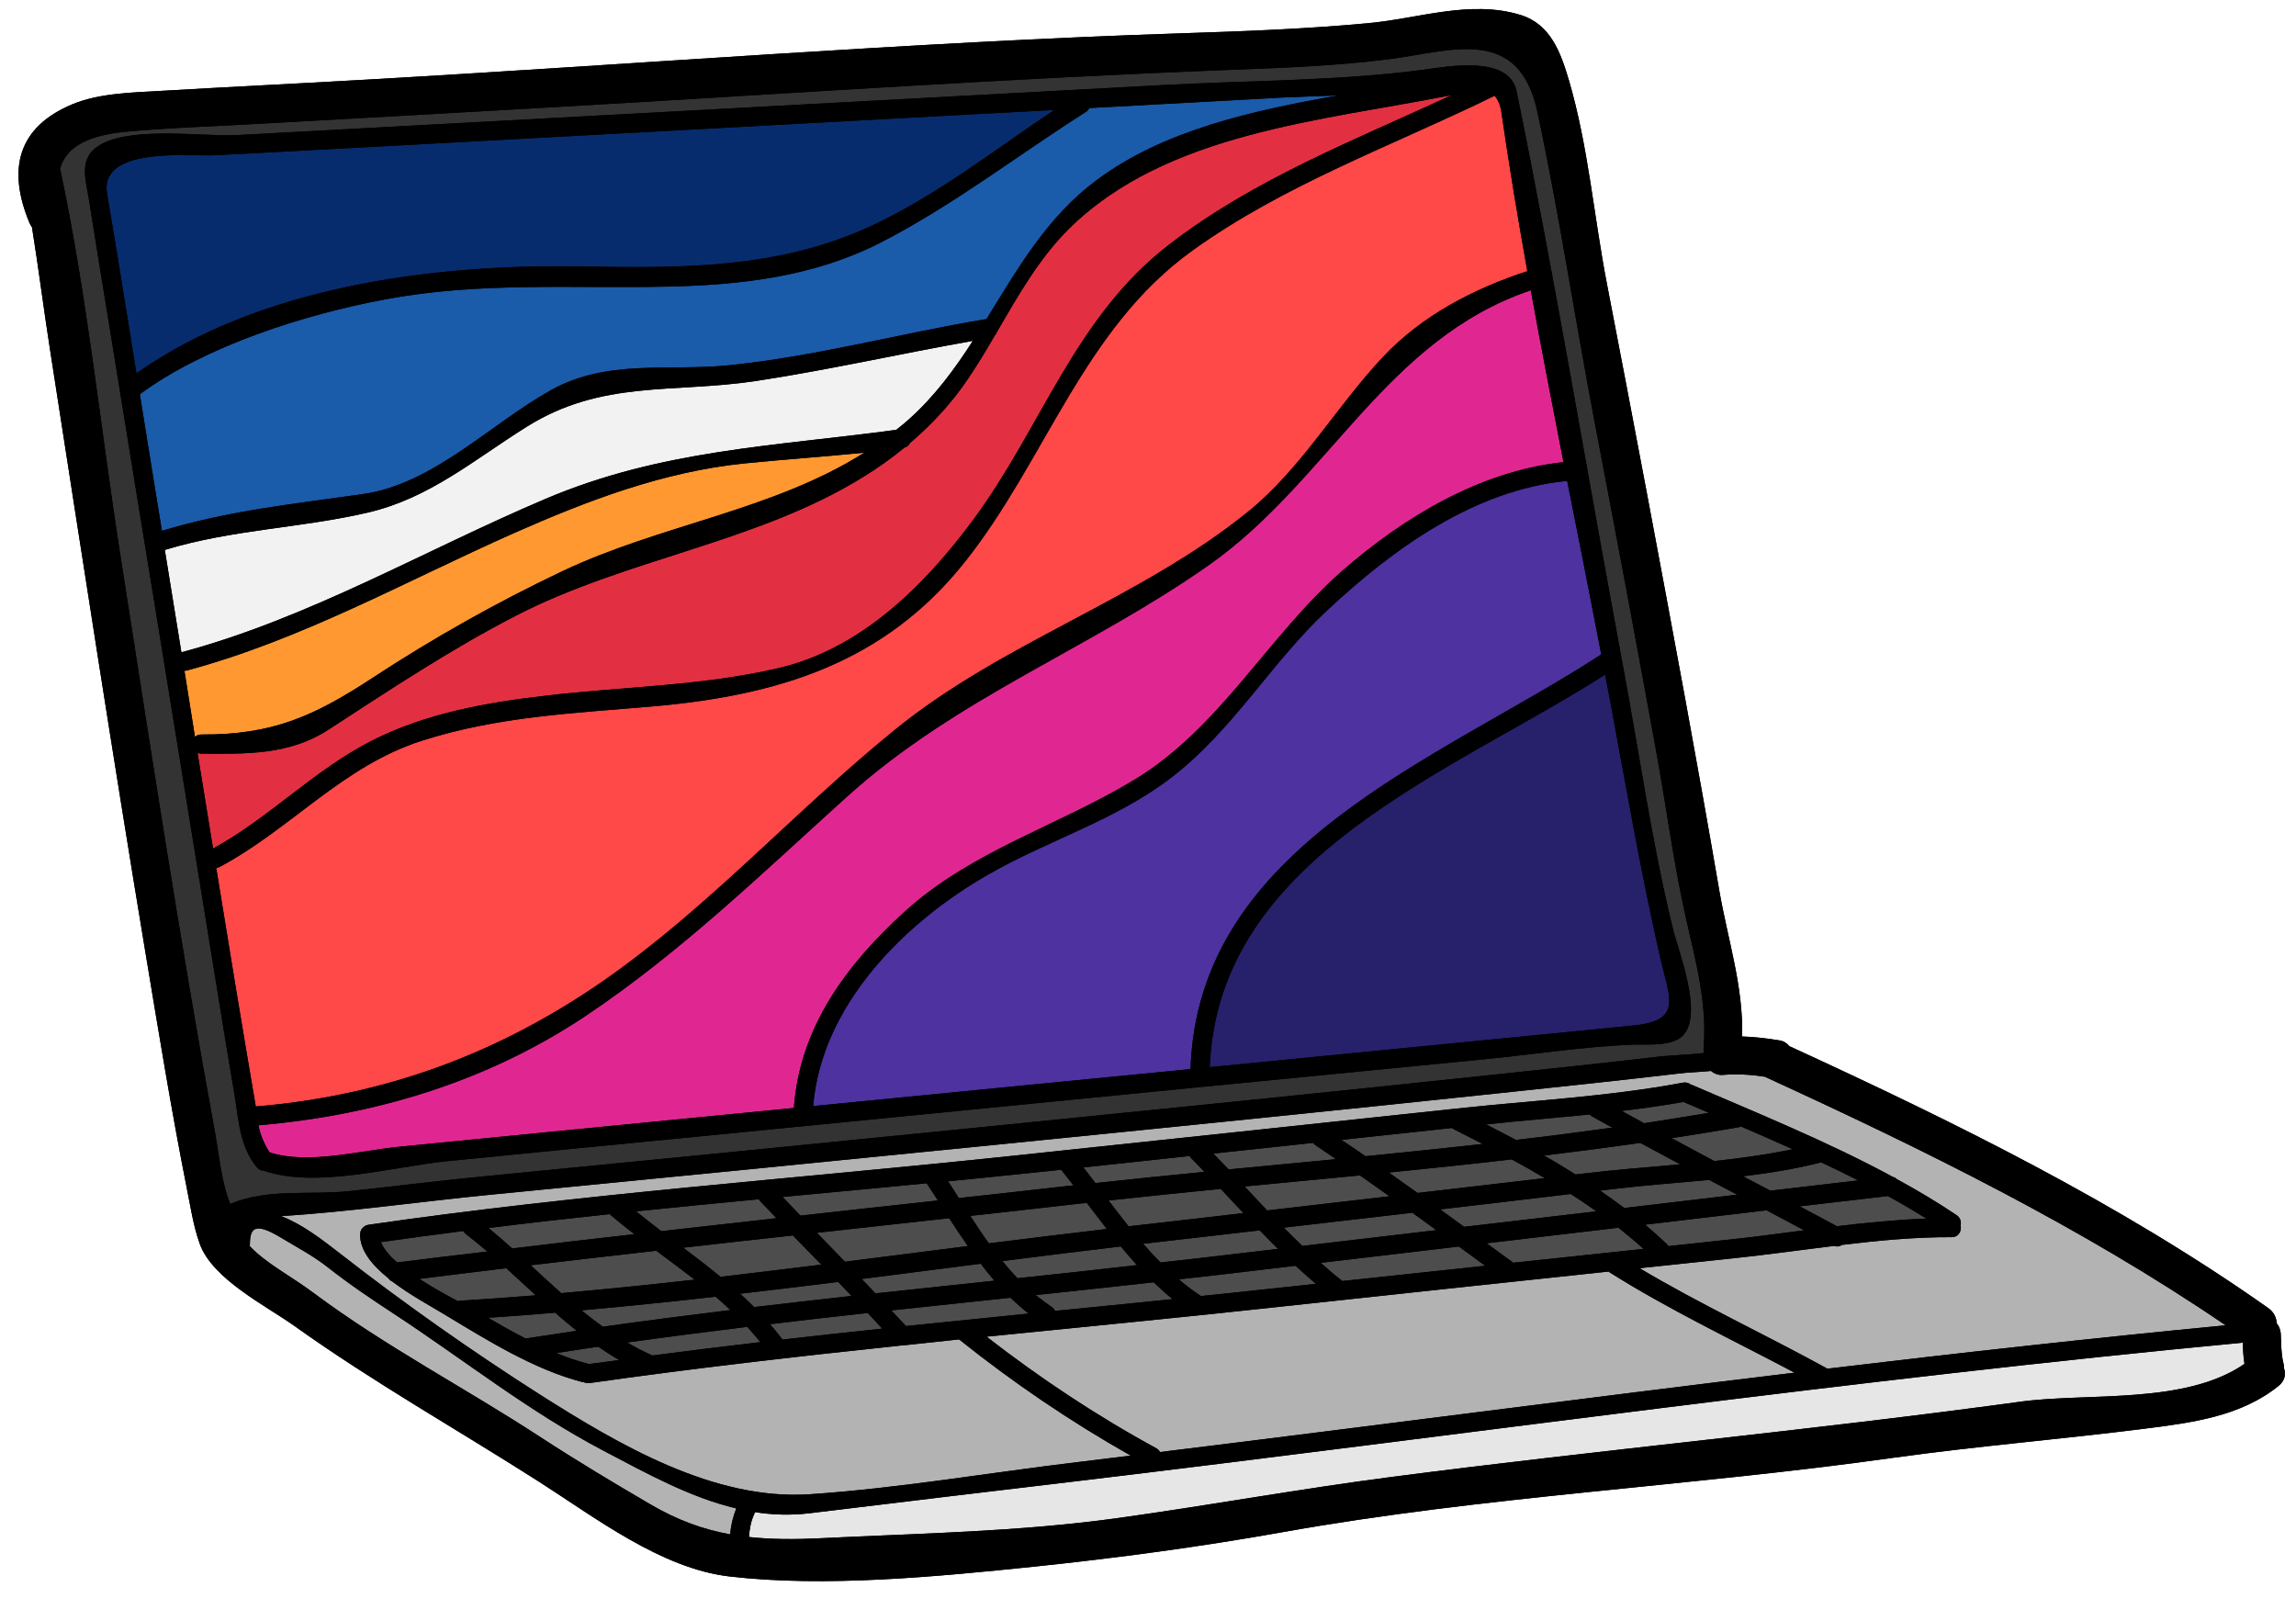 <svg xmlns="http://www.w3.org/2000/svg" xmlns:xlink="http://www.w3.org/1999/xlink" width="374" zoomAndPan="magnify" viewBox="0 0 841.92 595.5" height="264" preserveAspectRatio="xMidYMid meet" version="1.0"><path fill="#000000" d="M 25.73 38.316 C 35.625 34.195 47.879 34.008 58.398 33.383 C 82.852 31.949 107.301 30.781 131.754 29.371 C 232.41 23.707 333.117 15.492 433.879 12.215 C 456.543 11.48 479.125 10.641 501.762 8.527 C 520.41 6.848 539.359 -0.172 557.82 5.492 C 568.988 8.906 572.676 19.559 575.633 29.562 C 582.734 53.742 584.793 79.492 589.566 104.188 C 599.434 155.227 609.059 206.32 618.465 257.418 C 622.719 280.648 626.867 303.852 630.852 327.105 C 633.969 345.215 639.77 362.426 639.254 380.832 C 643.945 380.969 648.609 381.535 653.242 382.324 C 654.652 382.566 655.766 383.352 656.605 384.383 C 717.355 412.301 777.891 442.039 832.594 480.637 C 834.684 482.129 835.578 484.16 835.684 486.195 C 836.605 487.332 837.203 488.879 837.203 490.773 C 837.258 490.773 837.203 497.336 838.152 500.887 C 838.344 501.535 838.371 502.16 838.371 502.754 C 839.129 504.871 838.723 507.281 836.391 509.207 C 822.457 520.43 804.672 522.707 787.434 524.902 C 756.609 528.805 725.707 531.324 694.91 535.609 C 620.332 546.125 544.484 549.703 470.395 562.957 C 440.195 568.352 409.562 572.445 378.984 575.645 C 343.637 579.277 302.375 583.344 267.109 579.223 C 242.141 576.297 217.934 557.672 197.41 544.555 C 167.43 525.391 136.336 507.906 107.383 487.223 C 96.84 479.715 77.156 469.984 72.52 456.945 C 70.137 450.305 69.105 443.066 67.695 436.129 C 62.059 407.723 57.422 379.016 52.652 350.391 C 40.398 276.527 29.039 202.582 17.547 128.582 C 15.215 113.672 13.316 98.52 10.902 83.504 C 10.578 82.988 10.199 82.473 9.953 81.824 C 1.77 62.199 5.617 46.719 25.73 38.316 " fill-opacity="1" fill-rule="nonzero"/><path fill="#4d4d4d" d="M 153.223 469.902 C 158.023 473.02 163.172 475.84 167.43 478.117 C 167.672 478.062 167.836 477.926 168.078 477.926 C 177.406 477.355 186.703 476.68 196 475.922 C 192.395 472.613 188.789 469.281 185.156 465.973 C 174.477 467.273 163.824 468.547 153.223 469.902 " fill-opacity="1" fill-rule="nonzero"/><path fill="#4d4d4d" d="M 178.652 451.199 C 181.605 453.613 184.48 456.16 187.355 458.707 C 202.316 456.891 217.281 455.156 232.219 453.477 C 229.129 451.062 226.066 448.625 223.109 446.105 C 208.254 447.676 193.426 449.355 178.652 451.199 " fill-opacity="1" fill-rule="nonzero"/><path fill="#4d4d4d" d="M 178.461 484.188 C 182.906 486.762 187.543 489.391 192.262 491.805 C 198.523 490.828 204.785 489.906 211.047 488.957 C 208.391 486.816 205.707 484.621 203.16 482.316 C 194.918 483.023 186.703 483.645 178.461 484.188 " fill-opacity="1" fill-rule="nonzero"/><path fill="#4d4d4d" d="M 240.27 459.547 C 224.898 461.285 209.5 463.07 194.133 464.887 C 197.871 468.305 201.559 471.773 205.355 475.133 C 221.672 473.672 238.02 472.043 254.395 470.176 C 249.73 466.57 244.988 463.07 240.27 459.547 " fill-opacity="1" fill-rule="nonzero"/><path fill="#4d4d4d" d="M 218.961 494.812 C 213.812 495.547 208.66 496.359 203.566 497.145 C 207.305 498.691 211.156 500.047 214.977 501.02 C 215.168 501.074 215.25 501.156 215.383 501.211 C 219.125 500.695 222.895 500.234 226.66 499.719 C 224.004 498.176 221.43 496.496 218.961 494.812 " fill-opacity="1" fill-rule="nonzero"/><path fill="#4d4d4d" d="M 212.781 481.449 C 215.355 483.539 217.961 485.543 220.645 487.469 C 236.258 485.273 251.871 483.266 267.543 481.344 C 265.754 479.66 263.938 478.035 262.066 476.438 C 245.609 478.305 229.184 479.988 212.781 481.449 " fill-opacity="1" fill-rule="nonzero"/><path fill="#4d4d4d" d="M 232.844 445.074 C 235.934 447.539 239.023 449.98 242.141 452.367 C 256.266 450.766 270.332 449.195 284.457 447.594 C 282.453 445.48 280.391 443.395 278.387 441.277 C 278.195 441.035 278.141 440.871 278.004 440.629 C 262.934 442.066 247.887 443.527 232.844 445.074 " fill-opacity="1" fill-rule="nonzero"/><path fill="#4d4d4d" d="M 229.562 493.27 C 232.57 495.004 235.633 496.629 238.859 498.039 C 252.062 496.305 265.293 494.68 278.52 493.133 C 276.977 491.207 275.375 489.34 273.695 487.523 C 258.977 489.34 244.254 491.207 229.562 493.27 " fill-opacity="1" fill-rule="nonzero"/><path fill="#4d4d4d" d="M 290.477 453.938 C 277.082 455.402 263.664 456.891 250.191 458.438 C 254.801 461.906 259.41 465.457 263.883 469.145 C 276.215 467.68 288.578 466.188 300.914 464.645 C 297.441 461.094 293.945 457.516 290.477 453.938 " fill-opacity="1" fill-rule="nonzero"/><path fill="#4d4d4d" d="M 307.094 471.016 C 295.059 472.504 283.102 473.969 271.094 475.352 C 272.855 476.949 274.59 478.578 276.215 480.258 C 288.145 478.875 300.07 477.465 312.027 476.164 C 310.348 474.43 308.719 472.75 307.094 471.016 " fill-opacity="1" fill-rule="nonzero"/><path fill="#4d4d4d" d="M 282.07 486.547 C 283.672 488.363 285.188 490.234 286.652 492.184 C 298.906 490.773 311.105 489.473 323.305 488.172 C 321.516 486.25 319.754 484.324 317.992 482.426 C 306.008 483.727 294.055 485.082 282.07 486.547 " fill-opacity="1" fill-rule="nonzero"/><path fill="#4d4d4d" d="M 286.707 439.789 C 288.902 442.066 291.043 444.367 293.242 446.645 C 310.074 444.777 326.91 442.906 343.742 441.09 C 342.387 438.949 341.031 436.832 339.625 434.773 C 322.004 436.453 304.383 438.16 286.707 439.789 " fill-opacity="1" fill-rule="nonzero"/><path fill="#4d4d4d" d="M 299.312 452.961 C 302.727 456.484 306.199 460.035 309.613 463.586 C 324.66 461.664 339.703 459.738 354.777 457.84 C 352.418 454.453 350.141 451.062 347.891 447.594 C 331.734 449.355 315.551 451.199 299.312 452.961 " fill-opacity="1" fill-rule="nonzero"/><path fill="#4d4d4d" d="M 315.742 469.93 C 317.477 471.664 319.156 473.453 320.836 475.215 C 335.422 473.645 350.008 472.098 364.535 470.555 C 362.801 468.547 361.121 466.488 359.492 464.32 C 344.938 466.188 330.352 468.059 315.742 469.93 " fill-opacity="1" fill-rule="nonzero"/><path fill="#4d4d4d" d="M 326.664 481.477 C 328.453 483.402 330.27 485.328 332.031 487.223 C 347.051 485.68 362.125 484.16 377.113 482.645 C 374.785 480.828 372.586 478.875 370.445 476.816 C 355.836 478.359 341.25 479.906 326.664 481.477 " fill-opacity="1" fill-rule="nonzero"/><path fill="#4d4d4d" d="M 347.484 434.043 C 348.84 436.047 350.141 438.105 351.441 440.195 C 363.098 438.949 374.703 437.648 386.332 436.32 C 388.719 436.047 391.156 435.805 393.57 435.531 C 392.078 433.609 390.535 431.711 389.043 429.785 C 387.363 429.977 385.707 430.164 384.082 430.328 C 371.883 431.602 359.684 432.82 347.484 434.043 " fill-opacity="1" fill-rule="nonzero"/><path fill="#4d4d4d" d="M 355.672 446.754 C 357.867 450.168 360.09 453.531 362.477 456.836 C 376.98 455.023 391.375 453.262 405.824 451.551 C 403.355 448.379 400.918 445.156 398.477 441.984 C 397.555 442.066 396.66 442.172 395.766 442.254 C 382.402 443.801 369.035 445.262 355.672 446.754 " fill-opacity="1" fill-rule="nonzero"/><path fill="#4d4d4d" d="M 367.492 463.344 C 369.227 465.539 371.098 467.652 372.996 469.66 C 387.688 468.113 402.324 466.516 416.91 464.836 C 414.902 462.637 412.926 460.363 410.973 457.977 C 396.469 459.711 381.969 461.473 367.492 463.344 " fill-opacity="1" fill-rule="nonzero"/><path fill="#4d4d4d" d="M 379.691 475.84 C 381.562 477.355 383.484 478.82 385.492 480.176 C 386.141 480.582 386.52 481.098 386.738 481.668 C 401.188 480.23 415.609 478.82 430.004 477.332 C 427.562 475.352 425.262 473.293 423.035 471.148 C 408.59 472.75 394.141 474.32 379.691 475.84 " fill-opacity="1" fill-rule="nonzero"/><path fill="#4d4d4d" d="M 397.23 428.945 C 398.668 430.816 400.156 432.715 401.621 434.691 C 414.93 433.227 428.297 431.871 441.688 430.57 C 440.035 428.836 438.406 427.156 436.781 425.477 C 436.535 425.258 436.457 425.016 436.32 424.742 C 423.254 426.125 410.215 427.535 397.23 428.945 " fill-opacity="1" fill-rule="nonzero"/><path fill="#4d4d4d" d="M 406.473 441.09 C 408.914 444.262 411.324 447.461 413.82 450.578 C 427.891 449.004 441.957 447.352 456.027 445.723 C 453.234 442.77 450.418 439.789 447.68 436.832 C 433.879 438.188 420.191 439.598 406.473 441.09 " fill-opacity="1" fill-rule="nonzero"/><path fill="#4d4d4d" d="M 422.902 456.566 C 421.68 456.703 420.406 456.836 419.188 457 C 421.246 459.387 423.363 461.664 425.559 463.859 C 429.625 463.398 433.691 462.965 437.758 462.504 C 448.059 461.285 458.387 460.062 468.715 458.871 C 466.465 456.621 464.215 454.371 462.02 452.066 C 448.98 453.586 435.941 455.074 422.902 456.566 " fill-opacity="1" fill-rule="nonzero"/><path fill="#4d4d4d" d="M 447.219 468.387 C 442.23 468.953 437.242 469.523 432.281 470.066 C 434.855 472.289 437.566 474.32 440.414 476.191 C 447.219 475.516 454.023 474.809 460.801 474.051 C 468.062 473.266 475.355 472.504 482.648 471.719 C 480.129 469.551 477.605 467.355 475.168 465.078 C 465.867 466.188 456.488 467.273 447.219 468.387 " fill-opacity="1" fill-rule="nonzero"/><path fill="#4d4d4d" d="M 444.969 423.848 C 446.84 425.746 448.684 427.727 450.578 429.676 C 463.699 428.43 476.848 427.156 490.023 425.91 C 487.5 424.176 485.035 422.441 482.484 420.758 C 482.133 420.516 481.836 420.246 481.617 419.918 C 469.395 421.219 457.168 422.52 444.969 423.848 " fill-opacity="1" fill-rule="nonzero"/><path fill="#4d4d4d" d="M 456.461 435.938 C 459.227 438.895 461.965 441.848 464.73 444.75 C 479.695 443.012 494.656 441.277 509.676 439.543 C 506.07 436.969 502.465 434.422 498.832 431.871 C 484.684 433.227 470.586 434.582 456.461 435.938 " fill-opacity="1" fill-rule="nonzero"/><path fill="#4d4d4d" d="M 518.078 445.59 C 502.355 447.406 486.605 449.223 470.855 451.062 C 473.105 453.34 475.355 455.59 477.688 457.785 C 494.09 455.863 510.516 453.91 526.918 451.984 C 523.961 449.844 521.008 447.676 518.078 445.59 " fill-opacity="1" fill-rule="nonzero"/><path fill="#4d4d4d" d="M 535.184 458.004 C 518.27 460.035 501.355 461.988 484.41 463.992 C 486.984 466.297 489.617 468.547 492.383 470.688 C 509.84 468.82 527.379 466.949 544.863 465.078 C 541.637 462.746 538.41 460.363 535.184 458.004 " fill-opacity="1" fill-rule="nonzero"/><path fill="#4d4d4d" d="M 492.027 418.809 C 494.984 420.812 497.965 422.766 500.867 424.824 C 515.234 423.391 529.574 421.926 543.941 420.324 C 540.391 418.508 536.867 416.695 533.316 414.906 C 533.098 414.824 532.961 414.633 532.746 414.445 C 519.164 415.934 505.582 417.344 492.027 418.809 " fill-opacity="1" fill-rule="nonzero"/><path fill="#4d4d4d" d="M 509.434 430.816 C 512.984 433.336 516.48 435.805 520.004 438.324 C 535.566 436.508 551.125 434.691 566.738 432.875 C 562.727 430.492 558.715 428.188 554.594 425.992 C 539.578 427.727 524.531 429.324 509.434 430.816 " fill-opacity="1" fill-rule="nonzero"/><path fill="#4d4d4d" d="M 528.328 444.367 C 531.227 446.512 534.156 448.625 537.109 450.766 C 553.266 448.84 569.504 446.973 585.715 445.074 C 582.652 442.879 579.508 440.766 576.281 438.703 C 560.289 440.629 544.32 442.5 528.328 444.367 " fill-opacity="1" fill-rule="nonzero"/><path fill="#4d4d4d" d="M 545.242 413.141 C 548.875 415.012 552.535 416.938 556.168 418.836 C 568.016 417.48 579.805 415.934 591.57 414.309 C 589.105 412.953 586.609 411.652 584.199 410.242 C 583.766 410.051 583.52 409.781 583.25 409.484 C 570.535 410.758 557.766 411.789 545.242 413.141 " fill-opacity="1" fill-rule="nonzero"/><path fill="#4d4d4d" d="M 545.379 456.812 C 548.578 459.141 551.805 461.473 554.977 463.805 C 555.055 463.859 555.055 463.914 555.164 463.965 C 571.105 462.258 587.043 460.551 603.039 458.871 C 600.031 456.16 596.938 453.586 593.82 451.09 C 577.691 453.016 561.508 454.941 545.379 456.812 " fill-opacity="1" fill-rule="nonzero"/><path fill="#4d4d4d" d="M 566.469 424.582 C 570.398 426.777 574.223 429.137 578.016 431.52 C 578.992 431.414 579.996 431.277 581 431.195 C 592.52 429.785 604.477 428.891 616.484 427.809 C 611.578 425.203 606.672 422.52 601.82 419.918 C 590.082 421.602 578.289 423.145 566.469 424.582 " fill-opacity="1" fill-rule="nonzero"/><path fill="#4d4d4d" d="M 591.844 436.887 C 590.27 437.078 588.672 437.266 587.07 437.457 C 590.082 439.516 593.008 441.66 595.938 443.855 C 609.762 442.227 623.613 440.574 637.441 438.949 C 633.969 437.16 630.582 435.344 627.164 433.527 C 615.238 434.637 603.309 435.531 591.844 436.887 " fill-opacity="1" fill-rule="nonzero"/><path fill="#4d4d4d" d="M 594.988 408.184 C 597.754 409.672 600.492 411.219 603.254 412.707 C 611.227 411.488 619.168 410.188 627.059 408.887 C 623.914 407.531 620.793 406.176 617.703 404.875 C 610.195 406.23 602.605 407.289 594.988 408.184 " fill-opacity="1" fill-rule="nonzero"/><path fill="#4d4d4d" d="M 648.23 444.695 C 633.375 446.43 618.465 448.191 603.582 449.98 C 606.398 452.312 609.137 454.777 611.82 457.324 C 611.957 457.516 612.066 457.68 612.148 457.867 C 618.926 457.164 625.703 456.43 632.48 455.672 C 642.211 454.695 652.105 453.34 662.027 452.039 C 657.445 449.602 652.863 447.133 648.23 444.695 " fill-opacity="1" fill-rule="nonzero"/><path fill="#4d4d4d" d="M 613.367 418.184 C 618.543 421.004 623.805 423.797 629.062 426.613 C 638.797 425.531 648.473 424.23 657.824 422.25 C 651.508 419.402 645.137 416.641 638.797 413.875 C 638.66 413.984 638.523 414.062 638.281 414.117 C 630.012 415.582 621.688 416.883 613.367 418.184 " fill-opacity="1" fill-rule="nonzero"/><path fill="#4d4d4d" d="M 639.582 432.199 C 642.941 433.934 646.332 435.723 649.637 437.484 C 660.402 436.238 671.137 434.965 681.898 433.715 C 677.426 431.414 672.871 429.215 668.289 427.074 C 659.047 429.461 649.395 431.004 639.582 432.199 " fill-opacity="1" fill-rule="nonzero"/><path fill="#4d4d4d" d="M 660.426 443.23 C 665.008 445.672 669.562 448.109 674.09 450.551 C 685.07 449.223 696.074 448.164 706.973 447.73 C 702.336 444.883 697.648 442.066 692.797 439.461 C 682.035 440.711 671.242 441.984 660.426 443.23 " fill-opacity="1" fill-rule="nonzero"/><path fill="#4d4d4d" d="M 139.102 456.379 C 140.078 458.871 142.246 461.391 145.039 463.859 C 156.07 462.449 167.156 461.148 178.191 459.848 C 175.672 457.652 173.039 455.535 170.41 453.477 C 169.949 453.152 169.625 452.746 169.406 452.312 C 159.297 453.586 149.211 454.941 139.102 456.379 " fill-opacity="1" fill-rule="nonzero"/><path fill="#27206b" d="M 443.641 392.109 C 477.117 388.828 510.543 385.52 544.023 382.242 C 562.402 380.453 580.781 378.637 599.137 376.82 C 617.703 375.031 612.555 366.684 609.109 351.613 C 601.953 320.195 596.531 288.453 590.648 256.82 C 590.082 253.812 589.484 250.883 588.914 247.875 C 532.34 284.117 446.703 314.586 443.641 392.109 " fill-opacity="1" fill-rule="nonzero"/><path fill="#4d32a0" d="M 297.93 406.395 C 303.949 405.797 309.965 405.227 316.012 404.633 C 356.215 400.699 396.391 396.715 436.59 392.812 C 439.195 310.301 528.41 279.02 587.504 240.449 C 583.438 219.223 579.238 197.945 574.98 176.695 C 540.934 179.949 511.031 201.605 486.715 224.32 C 466.223 243.484 452.586 267.664 430.219 285.148 C 409.754 301.168 384.73 308.457 362.422 321.227 C 331.52 338.844 300.965 369.285 297.93 406.395 " fill-opacity="1" fill-rule="nonzero"/><path fill="#e02791" d="M 94.074 413.469 C 94.832 416.965 96.188 420.324 98.195 423.414 C 112.129 427.996 131.535 422.766 145.688 421.355 C 163.824 419.594 182.012 417.805 200.148 415.988 C 230.402 413.035 260.602 410.051 290.855 407.098 C 292.969 377.418 310.293 354.242 331.762 334.777 C 356.512 312.441 387.957 303.469 415.961 286.504 C 447.328 267.555 464.918 233.941 491.973 210.062 C 514.773 190.059 543.102 173.035 573.625 169.809 C 569.504 148.773 565.438 127.742 561.617 106.652 C 508.484 124.57 487.258 176.695 443.367 207.598 C 399.641 238.336 350.93 256.199 310.645 292.465 C 279.441 320.574 249.352 349.875 214.328 373.27 C 178.191 397.395 137.094 409.781 94.074 413.469 " fill-opacity="1" fill-rule="nonzero"/><path fill="#ff4848" d="M 79.867 318.516 C 79.434 318.758 79.027 318.84 78.594 318.895 C 83.312 348.113 88.137 377.336 93.125 406.555 C 140.32 402.625 182.285 387.203 221.16 360.176 C 259.898 333.152 291.613 297.617 328.156 267.988 C 367.816 235.812 418.023 220.199 457.816 187.945 C 477.309 172.141 490.133 149.426 507.238 131.238 C 521.578 115.949 540.605 106.082 560.344 99.633 C 556.844 80.141 553.621 60.652 550.801 41.164 C 550.449 38.59 549.555 36.664 548.332 35.172 C 510.922 53.496 470.992 67.699 436.996 92.258 C 397.176 120.965 383.352 169.051 353.773 206.32 C 323.926 243.945 284.457 255.629 238.266 259.613 C 209.746 262.051 181.797 263.301 154.309 272.109 C 125.059 281.406 106.137 304.5 79.867 318.516 " fill-opacity="1" fill-rule="nonzero"/><path fill="#e23042" d="M 71.734 276.637 C 73.66 288.371 75.504 300.109 77.43 311.793 C 98.246 300.379 114.512 282.953 135.793 272.137 C 155.609 262.078 177.867 258.121 199.742 255.602 C 228.449 252.238 256.859 252.078 285.188 245.492 C 315.414 238.441 338.648 215.348 356.512 191.305 C 381.887 157.18 393.895 116.656 428.785 89.82 C 459.957 65.75 497.043 51.438 532.582 34.93 C 484.656 44.418 427.672 48.727 391.891 84.074 C 381.047 94.832 373.238 108.578 365.43 121.996 C 365.297 122.457 365.051 122.863 364.672 123.242 C 361.582 128.582 358.41 133.867 355.047 138.855 C 348.922 148.016 341.574 155.93 333.387 162.898 C 333.117 163.629 332.465 164.199 331.492 164.441 C 326.719 168.375 321.676 171.953 316.336 175.23 C 277.492 199.355 229.293 205.238 188.656 226.246 C 164.719 238.578 142.406 253.434 119.879 268.07 C 105.43 277.477 89.602 277.016 73.035 276.906 C 72.52 276.906 72.141 276.77 71.734 276.637 " fill-opacity="1" fill-rule="nonzero"/><path fill="#072c6d" d="M 77.941 57.047 C 69.703 57.508 35.574 53.551 38.473 71.035 C 42.188 93.043 45.738 115.109 49.289 137.176 C 94.453 105.242 158.457 96.977 211.996 97.898 C 248.891 98.52 284.457 98.98 318.668 83.285 C 342.93 72.145 364.32 55.23 386.52 40.406 C 375.109 41.027 363.75 41.625 352.336 42.219 C 278.438 46.258 204.516 50.219 130.59 54.258 C 113.051 55.176 95.508 56.125 77.941 57.047 " fill-opacity="1" fill-rule="nonzero"/><path fill="#1a5baa" d="M 50.508 144.789 C 52.516 157.234 54.52 169.676 56.527 182.117 C 57.23 186.398 57.938 190.762 58.641 195.047 C 83.473 187.562 107.031 185.18 132.457 181.547 C 158.402 177.859 179.383 155.742 201.504 143.41 C 222.352 131.754 244.527 136.523 267.215 134.191 C 298.852 130.965 329.836 122.535 361.176 117.305 C 361.309 117.277 361.445 117.305 361.582 117.305 C 373.047 98.793 383.812 79.762 402.137 66.156 C 426.668 47.887 459.117 40.648 490.973 35.066 C 484.141 35.309 477.309 35.5 470.586 35.824 C 446.867 37.125 423.117 38.398 399.426 39.699 C 399.129 40.215 398.773 40.73 398.152 41.109 C 372.805 57.184 349.059 75.695 322.246 89.359 C 298.012 101.637 271.5 104.699 244.77 105.297 C 209.422 106.082 175.316 103.426 140.266 110.066 C 111.043 115.57 74.773 127.035 50.645 144.762 C 50.59 144.789 50.562 144.789 50.508 144.789 " fill-opacity="1" fill-rule="nonzero"/><path fill="#f2f2f2" d="M 59.699 202.012 C 61.758 214.562 63.793 227.113 65.797 239.664 C 65.852 239.664 65.852 239.664 65.852 239.664 C 112.914 227.031 155.039 202.203 199.633 183.281 C 242.141 165.23 283.562 164.008 328.453 157.938 C 330.055 156.664 331.625 155.418 333.117 154.062 C 342.578 145.605 349.926 135.629 356.594 125.246 C 330 129.938 303.625 135.926 276.867 139.992 C 246.449 144.574 220.266 139.504 192.641 156.824 C 173.312 168.914 157.02 183.039 134.328 188.324 C 109.605 194.07 84.641 194.504 59.941 201.984 C 59.863 202.012 59.809 201.984 59.699 202.012 " fill-opacity="1" fill-rule="nonzero"/><path fill="#ff9831" d="M 66.91 246.438 C 68.184 254.57 69.484 262.648 70.785 270.754 C 71.355 270.238 72.062 269.887 73.035 269.887 C 99.168 270.047 114.352 263.273 136.012 249.094 C 158.32 234.457 181.605 221.367 205.625 209.953 C 241.871 192.715 282.992 187.672 316.742 166.312 C 302.078 167.805 287.387 168.781 272.664 170.27 C 243.035 173.281 215.223 183.824 188.141 195.805 C 148.156 213.531 110.203 234.973 67.695 246.387 C 67.426 246.465 67.152 246.438 66.91 246.438 " fill-opacity="1" fill-rule="nonzero"/><path fill="#333333" d="M 31.75 72.852 C 30.855 67.238 28.469 60.055 33.215 55.285 C 42.863 45.609 73.66 50.27 85.48 49.676 C 124.379 47.562 163.281 45.445 202.129 43.359 C 276.598 39.348 351.035 35.309 425.504 31.297 C 457.629 29.508 490.672 29.832 522.527 25.578 C 531.172 24.41 553.648 20.156 556.41 33.574 C 570.777 103.996 582.516 175.148 595.691 245.816 C 601.574 277.367 606.102 309.543 613.691 340.715 C 615.699 349.172 625.242 372.754 617.434 380.562 C 613.367 384.625 604.043 383.652 599.137 383.812 C 580.836 384.574 562.293 387.473 544.023 389.262 C 504.145 393.164 464.27 397.094 424.391 400.973 C 367.734 406.555 311.051 412.168 254.395 417.723 C 224.25 420.652 194.023 423.605 163.824 426.613 C 144.008 428.512 115.246 436.887 95.996 430.109 C 95.156 430.164 94.316 429.84 93.559 428.945 C 87.023 421.004 86.863 411.219 85.152 401.215 C 82.117 383.598 79.352 365.922 76.453 348.25 C 70 308.457 63.547 268.719 57.098 228.957 C 51.188 192.957 45.359 156.961 39.531 120.965 C 36.902 104.918 34.27 88.898 31.75 72.852 Z M 44.926 48.457 C 32.375 49.676 23.402 53.633 21.23 62.008 C 31.207 108.656 36.008 156.961 43.379 204.02 C 54.469 274.902 65.285 345.918 78.215 416.449 C 79.758 424.906 80.52 434.449 83.746 442.363 C 97.434 436.562 112.832 439.164 127.254 437.672 C 143.355 435.992 159.379 433.906 175.508 432.359 C 237.344 426.316 299.098 420.246 360.848 414.035 C 422.984 407.801 485.117 401.543 547.195 394.953 C 567.906 392.758 588.59 390.562 609.246 388.176 C 614.07 387.664 619.711 387.555 625.188 386.902 C 625.105 386.363 625.051 385.684 625.105 385.035 C 626.461 368.633 622.203 353.102 618.598 337.273 C 614.262 317.945 611.633 298.078 608.137 278.559 C 600.598 236.898 592.738 195.234 584.793 153.629 C 577.691 116.273 572.027 78.516 564.082 41.301 C 557.254 9.23 532.609 18.719 510.082 21.676 C 490.512 24.195 470.641 24.926 450.852 25.688 C 371.18 28.723 291.641 34.195 212.051 38.832 C 170.898 41.191 129.695 43.551 88.516 45.797 C 73.984 46.586 59.43 47.047 44.926 48.457 " fill-opacity="1" fill-rule="nonzero"/><path fill="#b3b3b3" d="M 361.637 491.129 C 381.371 506.441 402.137 520.238 424.066 532.168 C 424.719 532.547 425.098 533.008 425.367 533.52 C 503.062 523.98 580.781 513.734 658.531 504.355 C 635.758 492.293 612.418 481.262 590.598 467.52 C 590.461 467.41 590.352 467.273 590.27 467.191 C 550.23 471.422 510.273 475.73 470.289 480.039 C 434.34 483.973 397.961 487.469 361.637 491.129 " fill-opacity="1" fill-rule="nonzero"/><path fill="#b3b3b3" d="M 102.477 446.836 C 110.34 449.926 117.168 455.211 124.57 460.957 C 147.504 478.875 172.906 496.711 197.438 512.352 C 226.527 530.812 261.441 551.41 296.711 549.027 C 329.758 546.805 362.965 541.031 395.875 537.125 C 402.082 536.367 408.344 535.582 414.605 534.824 C 392.457 522.301 371.449 508.043 351.551 492.129 C 344.613 492.891 337.699 493.594 330.785 494.352 C 330.652 494.352 330.57 494.352 330.406 494.352 C 291.887 498.418 253.5 502.809 215.766 508.176 C 214.977 508.312 214.273 508.121 213.676 507.852 C 213.488 507.797 213.352 507.852 213.105 507.797 C 195.215 503.164 177.867 492.238 162.195 482.805 C 157.805 480.121 149.945 475.922 143.25 470.824 C 142.707 470.637 142.273 470.227 142 469.793 C 135.957 464.941 131.238 459.332 131.484 453.395 C 131.535 452.176 132.051 451.336 132.84 450.766 C 133.055 450.551 133.352 450.387 133.68 450.25 C 133.762 450.25 133.812 450.195 133.895 450.195 C 134.113 450.168 134.223 450.035 134.438 450.035 C 212.348 438.703 291.477 433.094 369.77 424.824 C 424.527 419.023 479.316 413.223 534.102 407.344 C 561.699 404.359 590.215 402.949 617.516 397.801 C 618.68 397.582 619.656 397.91 620.414 398.504 C 620.523 398.559 620.578 398.504 620.66 398.559 C 644.812 408.969 670.863 419.539 694.664 432.441 C 695.234 432.578 695.695 432.82 696.02 433.199 C 703.641 437.348 711.012 441.738 718.035 446.457 C 719.441 447.406 719.824 448.895 719.551 450.195 C 719.957 452.23 718.875 454.562 716.273 454.562 C 702.934 454.508 689.434 455.781 675.961 457.406 C 675.121 457.977 674.145 458.164 673.008 457.785 C 660.645 459.277 648.23 461.066 636.137 462.312 C 624.59 463.531 613.07 464.754 601.574 465.973 C 624.02 479.336 647.715 490.312 670.594 502.891 C 719.336 497.062 768.129 491.641 816.926 486.953 C 763.875 450.766 705.781 422.305 647.578 395.605 C 642.453 394.82 637.305 394.52 632.098 394.953 C 630.527 395.09 629.008 394.492 627.844 393.492 C 623.613 393.926 619.305 394.004 615.562 394.492 C 595.176 396.879 574.738 399.074 554.324 401.215 C 491.434 407.91 428.512 414.254 365.566 420.57 C 303.379 426.777 241.246 432.957 179.086 439 C 153.738 441.469 128.012 445.211 102.477 446.836 " fill-opacity="1" fill-rule="nonzero"/><path fill="#b3b3b3" d="M 102.312 454.695 C 92.176 448.625 90.984 451.551 90.93 457.867 C 96.973 464.293 105.621 468.547 114.457 475.133 C 140.863 494.812 170.277 510.102 197.816 528.102 C 210.992 536.691 224.41 544.742 238.02 552.684 C 248.078 558.621 257.621 561.984 267.434 563.773 C 267.703 560.492 268.465 557.32 269.684 554.23 C 252.66 550.191 236.855 541.41 221.105 533.141 C 193.289 518.559 169.922 499.801 143.762 482.645 C 135.441 477.195 127.418 471.801 119.609 465.648 C 113.945 461.203 108.387 458.383 102.312 454.695 " fill-opacity="1" fill-rule="nonzero"/><path fill="#e6e6e6" d="M 276.324 556.238 C 275.051 558.895 274.535 561.793 274.344 564.746 C 282.477 565.613 290.992 565.668 300.262 565.207 C 337.102 563.391 373.699 562.824 410.27 557.727 C 443.695 553.066 476.93 547.02 510.355 542.684 C 587.234 532.68 664.332 525.578 741.184 515.062 C 766.207 511.594 801.961 516.254 823.84 501.129 C 823.434 498.5 823.27 495.871 823.242 493.324 C 680.543 506.82 538.195 527.07 395.875 544.094 C 362.801 547.996 329.758 551.98 296.711 555.992 C 289.742 556.832 282.992 556.617 276.461 555.586 C 276.406 555.801 276.406 556.047 276.324 556.238 " fill-opacity="1" fill-rule="nonzero"/><path fill="#000000" d="M 674.09 450.551 C 669.562 448.109 665.008 445.672 660.426 443.23 C 671.242 441.984 682.035 440.711 692.797 439.461 C 697.648 442.066 702.336 444.883 706.973 447.73 C 696.074 448.164 685.07 449.223 674.09 450.551 Z M 649.637 437.484 C 646.332 435.723 642.941 433.934 639.582 432.199 C 649.395 431.004 659.047 429.461 668.289 427.074 C 672.871 429.215 677.426 431.414 681.898 433.715 C 671.137 434.965 660.402 436.238 649.637 437.484 Z M 629.062 426.613 C 623.805 423.797 618.543 421.004 613.367 418.184 C 621.688 416.883 630.012 415.582 638.281 414.117 C 638.523 414.062 638.66 413.984 638.797 413.875 C 645.137 416.641 651.508 419.402 657.824 422.25 C 648.473 424.23 638.797 425.531 629.062 426.613 Z M 603.582 449.98 C 618.465 448.191 633.375 446.43 648.23 444.695 C 652.863 447.133 657.445 449.602 662.027 452.039 C 652.105 453.34 642.211 454.695 632.48 455.672 C 625.703 456.43 618.926 457.164 612.148 457.867 C 612.066 457.68 611.957 457.516 611.82 457.324 C 609.137 454.777 606.398 452.312 603.582 449.98 Z M 603.254 412.707 C 600.492 411.219 597.754 409.672 594.988 408.184 C 602.605 407.289 610.195 406.23 617.703 404.875 C 620.793 406.176 623.914 407.531 627.059 408.887 C 619.168 410.188 611.227 411.488 603.254 412.707 Z M 587.07 437.457 C 588.672 437.266 590.27 437.078 591.844 436.887 C 603.309 435.531 615.238 434.637 627.164 433.527 C 630.582 435.344 633.969 437.16 637.441 438.949 C 623.613 440.574 609.762 442.227 595.938 443.855 C 593.008 441.66 590.082 439.516 587.07 437.457 Z M 578.016 431.52 C 574.223 429.137 570.398 426.777 566.469 424.582 C 578.289 423.145 590.082 421.602 601.82 419.918 C 606.672 422.52 611.578 425.203 616.484 427.809 C 604.477 428.891 592.52 429.785 581 431.195 C 579.996 431.277 578.992 431.414 578.016 431.52 Z M 554.977 463.805 C 551.805 461.473 548.578 459.141 545.379 456.812 C 561.508 454.941 577.691 453.016 593.82 451.09 C 596.938 453.586 600.031 456.16 603.039 458.871 C 587.043 460.551 571.105 462.258 555.164 463.965 C 555.055 463.914 555.055 463.859 554.977 463.805 Z M 556.168 418.836 C 552.535 416.938 548.875 415.012 545.242 413.141 C 557.766 411.789 570.535 410.758 583.25 409.484 C 583.52 409.781 583.766 410.051 584.199 410.242 C 586.609 411.652 589.105 412.953 591.57 414.309 C 579.805 415.934 568.016 417.48 556.168 418.836 Z M 537.109 450.766 C 534.156 448.625 531.227 446.512 528.328 444.367 C 544.32 442.5 560.289 440.629 576.281 438.703 C 579.508 440.766 582.652 442.879 585.715 445.074 C 569.504 446.973 553.266 448.84 537.109 450.766 Z M 520.004 438.324 C 516.48 435.805 512.984 433.336 509.434 430.816 C 524.531 429.324 539.578 427.727 554.594 425.992 C 558.715 428.188 562.727 430.492 566.738 432.875 C 551.125 434.691 535.566 436.508 520.004 438.324 Z M 500.867 424.824 C 497.965 422.766 494.984 420.812 492.027 418.809 C 505.582 417.344 519.164 415.934 532.746 414.445 C 532.961 414.633 533.098 414.824 533.316 414.906 C 536.867 416.695 540.391 418.508 543.941 420.324 C 529.574 421.926 515.234 423.391 500.867 424.824 Z M 484.41 463.992 C 501.355 461.988 518.27 460.035 535.184 458.004 C 538.41 460.363 541.637 462.746 544.863 465.078 C 527.379 466.949 509.84 468.82 492.383 470.688 C 489.617 468.547 486.984 466.297 484.41 463.992 Z M 470.855 451.062 C 486.605 449.223 502.355 447.406 518.078 445.59 C 521.008 447.676 523.961 449.844 526.918 451.984 C 510.516 453.91 494.09 455.863 477.688 457.785 C 475.355 455.59 473.105 453.34 470.855 451.062 Z M 464.73 444.75 C 461.965 441.848 459.227 438.895 456.461 435.938 C 470.586 434.582 484.684 433.227 498.832 431.871 C 502.465 434.422 506.07 436.969 509.676 439.543 C 494.656 441.277 479.695 443.012 464.73 444.75 Z M 450.578 429.676 C 448.684 427.727 446.84 425.746 444.969 423.848 C 457.168 422.52 469.395 421.219 481.617 419.918 C 481.836 420.246 482.133 420.516 482.484 420.758 C 485.035 422.441 487.5 424.176 490.023 425.91 C 476.848 427.156 463.699 428.43 450.578 429.676 Z M 432.281 470.066 C 437.242 469.523 442.23 468.953 447.219 468.387 C 456.488 467.273 465.867 466.188 475.168 465.078 C 477.605 467.355 480.129 469.551 482.648 471.719 C 475.355 472.504 468.062 473.266 460.801 474.051 C 454.023 474.809 447.219 475.516 440.414 476.191 C 437.566 474.32 434.855 472.289 432.281 470.066 Z M 419.188 457 C 420.406 456.836 421.68 456.703 422.902 456.566 C 435.941 455.074 448.98 453.586 462.02 452.066 C 464.215 454.371 466.465 456.621 468.715 458.871 C 458.387 460.062 448.059 461.285 437.758 462.504 C 433.691 462.965 429.625 463.398 425.559 463.859 C 423.363 461.664 421.246 459.387 419.188 457 Z M 424.066 532.168 C 402.137 520.238 381.371 506.441 361.637 491.129 C 397.961 487.469 434.34 483.973 470.289 480.039 C 510.273 475.73 550.23 471.422 590.27 467.191 C 590.352 467.273 590.461 467.41 590.598 467.52 C 612.418 481.262 635.758 492.293 658.531 504.355 C 580.781 513.734 503.062 523.98 425.367 533.52 C 425.098 533.008 424.719 532.547 424.066 532.168 Z M 413.82 450.578 C 411.324 447.461 408.914 444.262 406.473 441.09 C 420.191 439.598 433.879 438.188 447.68 436.832 C 450.418 439.789 453.234 442.77 456.027 445.723 C 441.957 447.352 427.891 449.004 413.82 450.578 Z M 401.621 434.691 C 400.156 432.715 398.668 430.816 397.23 428.945 C 410.215 427.535 423.254 426.125 436.32 424.742 C 436.457 425.016 436.535 425.258 436.781 425.477 C 438.406 427.156 440.035 428.836 441.688 430.57 C 428.297 431.871 414.93 433.227 401.621 434.691 Z M 385.492 480.176 C 383.484 478.82 381.562 477.355 379.691 475.84 C 394.141 474.32 408.59 472.75 423.035 471.148 C 425.262 473.293 427.562 475.352 430.004 477.332 C 415.609 478.82 401.188 480.23 386.738 481.668 C 386.52 481.098 386.141 480.582 385.492 480.176 Z M 372.996 469.66 C 371.098 467.652 369.227 465.539 367.492 463.344 C 381.969 461.473 396.469 459.711 410.973 457.977 C 412.926 460.363 414.902 462.637 416.91 464.836 C 402.324 466.516 387.688 468.113 372.996 469.66 Z M 362.477 456.836 C 360.09 453.531 357.867 450.168 355.672 446.754 C 369.035 445.262 382.402 443.801 395.766 442.254 C 396.66 442.172 397.555 442.066 398.477 441.984 C 400.918 445.156 403.355 448.379 405.824 451.551 C 391.375 453.262 376.98 455.023 362.477 456.836 Z M 351.441 440.195 C 350.141 438.105 348.84 436.047 347.484 434.043 C 359.684 432.82 371.883 431.602 384.082 430.328 C 385.707 430.164 387.363 429.977 389.043 429.785 C 390.535 431.711 392.078 433.609 393.57 435.531 C 391.156 435.805 388.719 436.047 386.332 436.32 C 374.703 437.648 363.098 438.949 351.441 440.195 Z M 332.031 487.223 C 330.27 485.328 328.453 483.402 326.664 481.477 C 341.25 479.906 355.836 478.359 370.445 476.816 C 372.586 478.875 374.785 480.828 377.113 482.645 C 362.125 484.16 347.051 485.68 332.031 487.223 Z M 320.836 475.215 C 319.156 473.453 317.477 471.664 315.742 469.93 C 330.352 468.059 344.938 466.188 359.492 464.32 C 361.121 466.488 362.801 468.547 364.535 470.555 C 350.008 472.098 335.422 473.645 320.836 475.215 Z M 309.613 463.586 C 306.199 460.035 302.727 456.484 299.312 452.961 C 315.551 451.199 331.734 449.355 347.891 447.594 C 350.141 451.062 352.418 454.453 354.777 457.84 C 339.703 459.738 324.66 461.664 309.613 463.586 Z M 293.242 446.645 C 291.043 444.367 288.902 442.066 286.707 439.789 C 304.383 438.16 322.004 436.453 339.625 434.773 C 341.031 436.832 342.387 438.949 343.742 441.09 C 326.91 442.906 310.074 444.777 293.242 446.645 Z M 286.652 492.184 C 285.188 490.234 283.672 488.363 282.07 486.547 C 294.055 485.082 306.008 483.727 317.992 482.426 C 319.754 484.324 321.516 486.25 323.305 488.172 C 311.105 489.473 298.906 490.773 286.652 492.184 Z M 274.344 564.746 C 274.535 561.793 275.051 558.895 276.324 556.238 C 276.406 556.047 276.406 555.801 276.461 555.586 C 282.992 556.617 289.742 556.832 296.711 555.992 C 329.758 551.98 362.801 547.996 395.875 544.094 C 538.195 527.07 680.543 506.82 823.242 493.324 C 823.27 495.871 823.434 498.5 823.84 501.129 C 801.961 516.254 766.207 511.594 741.184 515.062 C 664.332 525.578 587.234 532.68 510.355 542.684 C 476.93 547.02 443.695 553.066 410.27 557.727 C 373.699 562.824 337.102 563.391 300.262 565.207 C 290.992 565.668 282.477 565.613 274.344 564.746 Z M 271.094 475.352 C 283.102 473.969 295.059 472.504 307.094 471.016 C 308.719 472.75 310.348 474.43 312.027 476.164 C 300.07 477.465 288.145 478.875 276.215 480.258 C 274.59 478.578 272.855 476.949 271.094 475.352 Z M 250.191 458.438 C 263.664 456.891 277.082 455.402 290.477 453.938 C 293.945 457.516 297.441 461.094 300.914 464.645 C 288.578 466.188 276.215 467.68 263.883 469.145 C 259.41 465.457 254.801 461.906 250.191 458.438 Z M 238.859 498.039 C 235.633 496.629 232.57 495.004 229.562 493.27 C 244.254 491.207 258.977 489.34 273.695 487.523 C 275.375 489.34 276.977 491.207 278.52 493.133 C 265.293 494.68 252.062 496.305 238.859 498.039 Z M 242.141 452.367 C 239.023 449.98 235.934 447.539 232.844 445.074 C 247.887 443.527 262.934 442.066 278.004 440.629 C 278.141 440.871 278.195 441.035 278.387 441.277 C 280.391 443.395 282.453 445.48 284.457 447.594 C 270.332 449.195 256.266 450.766 242.141 452.367 Z M 220.645 487.469 C 217.961 485.543 215.355 483.539 212.781 481.449 C 229.184 479.988 245.609 478.305 262.066 476.438 C 263.938 478.035 265.754 479.66 267.543 481.344 C 251.871 483.266 236.258 485.273 220.645 487.469 Z M 203.566 497.145 C 208.66 496.359 213.812 495.547 218.961 494.812 C 221.43 496.496 224.004 498.176 226.66 499.719 C 222.895 500.234 219.125 500.695 215.383 501.211 C 215.25 501.156 215.168 501.074 214.977 501.02 C 211.156 500.047 207.305 498.691 203.566 497.145 Z M 194.133 464.887 C 209.5 463.07 224.898 461.285 240.27 459.547 C 244.988 463.07 249.73 466.57 254.395 470.176 C 238.02 472.043 221.672 473.672 205.355 475.133 C 201.559 471.773 197.871 468.305 194.133 464.887 Z M 192.262 491.805 C 187.543 489.391 182.906 486.762 178.461 484.188 C 186.703 483.645 194.918 483.023 203.16 482.316 C 205.707 484.621 208.391 486.816 211.047 488.957 C 204.785 489.906 198.523 490.828 192.262 491.805 Z M 187.355 458.707 C 184.48 456.16 181.605 453.613 178.652 451.199 C 193.426 449.355 208.254 447.676 223.109 446.105 C 226.066 448.625 229.129 451.062 232.219 453.477 C 217.281 455.156 202.316 456.891 187.355 458.707 Z M 167.43 478.117 C 163.172 475.84 158.023 473.02 153.223 469.902 C 163.824 468.547 174.477 467.273 185.156 465.973 C 188.789 469.281 192.395 472.613 196 475.922 C 186.703 476.68 177.406 477.355 168.078 477.926 C 167.836 477.926 167.672 478.062 167.43 478.117 Z M 145.039 463.859 C 142.246 461.391 140.078 458.871 139.102 456.379 C 149.211 454.941 159.297 453.586 169.406 452.312 C 169.625 452.746 169.949 453.152 170.41 453.477 C 173.039 455.535 175.672 457.652 178.191 459.848 C 167.156 461.148 156.07 462.449 145.039 463.859 Z M 124.57 460.957 C 117.168 455.211 110.34 449.926 102.477 446.836 C 128.012 445.211 153.738 441.469 179.086 439 C 241.246 432.957 303.379 426.777 365.566 420.57 C 428.512 414.254 491.434 407.91 554.324 401.215 C 574.738 399.074 595.176 396.879 615.562 394.492 C 619.305 394.004 623.613 393.926 627.844 393.492 C 629.008 394.492 630.527 395.09 632.098 394.953 C 637.305 394.52 642.453 394.82 647.578 395.605 C 705.781 422.305 763.875 450.766 816.926 486.953 C 768.129 491.641 719.336 497.062 670.594 502.891 C 647.715 490.312 624.02 479.336 601.574 465.973 C 613.07 464.754 624.59 463.531 636.137 462.312 C 648.23 461.066 660.645 459.277 673.008 457.785 C 674.145 458.164 675.121 457.977 675.961 457.406 C 689.434 455.781 702.934 454.508 716.273 454.562 C 718.875 454.562 719.957 452.23 719.551 450.195 C 719.824 448.895 719.441 447.406 718.035 446.457 C 711.012 441.738 703.641 437.348 696.02 433.199 C 695.695 432.82 695.234 432.578 694.664 432.441 C 670.863 419.539 644.812 408.969 620.66 398.559 C 620.578 398.504 620.523 398.559 620.414 398.504 C 619.656 397.91 618.68 397.582 617.516 397.801 C 590.215 402.949 561.699 404.359 534.102 407.344 C 479.316 413.223 424.527 419.023 369.77 424.824 C 291.477 433.094 212.348 438.703 134.438 450.035 C 134.223 450.035 134.113 450.168 133.895 450.195 C 133.812 450.195 133.762 450.25 133.68 450.25 C 133.352 450.387 133.055 450.551 132.84 450.766 C 132.051 451.336 131.535 452.176 131.484 453.395 C 131.238 459.332 135.957 464.941 142 469.793 C 142.273 470.227 142.707 470.637 143.25 470.824 C 149.945 475.922 157.805 480.121 162.195 482.805 C 177.867 492.238 195.215 503.164 213.105 507.797 C 213.352 507.852 213.488 507.797 213.676 507.852 C 214.273 508.121 214.977 508.312 215.766 508.176 C 253.5 502.809 291.887 498.418 330.406 494.352 C 330.57 494.352 330.652 494.352 330.785 494.352 C 337.699 493.594 344.613 492.891 351.551 492.129 C 371.449 508.043 392.457 522.301 414.605 534.824 C 408.344 535.582 402.082 536.367 395.875 537.125 C 362.965 541.031 329.758 546.805 296.711 549.027 C 261.441 551.41 226.527 530.812 197.438 512.352 C 172.906 496.711 147.504 478.875 124.57 460.957 Z M 90.93 457.867 C 90.984 451.551 92.176 448.625 102.312 454.695 C 108.387 458.383 113.945 461.203 119.609 465.648 C 127.418 471.801 135.441 477.195 143.762 482.645 C 169.922 499.801 193.289 518.559 221.105 533.141 C 236.855 541.41 252.66 550.191 269.684 554.23 C 268.465 557.32 267.703 560.492 267.434 563.773 C 257.621 561.984 248.078 558.621 238.02 552.684 C 224.41 544.742 210.992 536.691 197.816 528.102 C 170.277 510.102 140.863 494.812 114.457 475.133 C 105.621 468.547 96.973 464.293 90.93 457.867 Z M 21.23 62.008 C 23.402 53.633 32.375 49.676 44.926 48.457 C 59.43 47.047 73.984 46.586 88.516 45.797 C 129.695 43.551 170.898 41.191 212.051 38.832 C 291.641 34.195 371.18 28.723 450.852 25.688 C 470.641 24.926 490.512 24.195 510.082 21.676 C 532.609 18.719 557.254 9.23 564.082 41.301 C 572.027 78.516 577.691 116.273 584.793 153.629 C 592.738 195.234 600.598 236.898 608.137 278.559 C 611.633 298.078 614.262 317.945 618.598 337.273 C 622.203 353.102 626.461 368.633 625.105 385.035 C 625.051 385.684 625.105 386.363 625.188 386.902 C 619.711 387.555 614.07 387.664 609.246 388.176 C 588.59 390.562 567.906 392.758 547.195 394.953 C 485.117 401.543 422.984 407.801 360.848 414.035 C 299.098 420.246 237.344 426.316 175.508 432.359 C 159.379 433.906 143.355 435.992 127.254 437.672 C 112.832 439.164 97.434 436.562 83.746 442.363 C 80.52 434.449 79.758 424.906 78.215 416.449 C 65.285 345.918 54.469 274.902 43.379 204.02 C 36.008 156.961 31.207 108.656 21.23 62.008 Z M 25.73 38.316 C 5.617 46.719 1.793 62.199 9.953 81.824 C 10.199 82.473 10.578 82.988 10.902 83.504 C 13.316 98.52 15.215 113.672 17.547 128.582 C 29.039 202.582 40.398 276.527 52.652 350.391 C 57.422 379.016 62.059 407.723 67.695 436.129 C 69.105 443.066 70.137 450.305 72.52 456.945 C 77.156 469.984 96.84 479.715 107.383 487.223 C 136.336 507.906 167.43 525.391 197.41 544.555 C 217.934 557.672 242.141 576.297 267.109 579.223 C 302.375 583.344 343.637 579.277 378.984 575.645 C 409.562 572.445 440.195 568.352 470.395 562.957 C 544.484 549.703 620.332 546.125 694.91 535.609 C 725.707 531.324 756.609 528.805 787.434 524.902 C 804.672 522.707 822.457 520.43 836.391 509.207 C 838.723 507.281 839.129 504.871 838.371 502.754 C 838.371 502.16 838.344 501.535 838.152 500.887 C 837.203 497.336 837.258 490.773 837.203 490.773 C 837.203 488.879 836.605 487.332 835.684 486.195 C 835.578 484.16 834.684 482.129 832.594 480.637 C 777.891 442.039 717.355 412.301 656.605 384.383 C 655.766 383.352 654.652 382.566 653.242 382.324 C 648.609 381.535 643.945 380.969 639.254 380.832 C 639.77 362.426 633.969 345.215 630.852 327.105 C 626.867 303.852 622.719 280.648 618.465 257.418 C 609.059 206.32 599.434 155.227 589.566 104.188 C 584.793 79.492 582.734 53.742 575.633 29.562 C 572.676 19.559 568.988 8.906 557.82 5.492 C 539.359 -0.172 520.41 6.848 501.762 8.527 C 479.125 10.641 456.543 11.48 433.879 12.215 C 333.117 15.492 232.41 23.707 131.754 29.371 C 107.301 30.781 82.852 31.949 58.398 33.383 C 47.879 34.008 35.625 34.195 25.73 38.316 " fill-opacity="1" fill-rule="nonzero"/><path fill="#000000" d="M 544.023 382.242 C 510.543 385.52 477.117 388.828 443.641 392.109 C 446.703 314.586 532.34 284.117 588.914 247.875 C 589.484 250.883 590.082 253.812 590.648 256.82 C 596.531 288.453 601.953 320.195 609.109 351.613 C 612.555 366.684 617.703 375.031 599.137 376.82 C 580.781 378.637 562.402 380.453 544.023 382.242 Z M 316.012 404.633 C 309.965 405.227 303.949 405.797 297.93 406.395 C 300.965 369.285 331.52 338.844 362.422 321.227 C 384.73 308.457 409.754 301.168 430.219 285.148 C 452.586 267.664 466.223 243.484 486.715 224.32 C 511.031 201.605 540.934 179.949 574.98 176.695 C 579.238 197.945 583.438 219.223 587.504 240.449 C 528.41 279.02 439.195 310.301 436.59 392.812 C 396.391 396.715 356.215 400.699 316.012 404.633 Z M 98.195 423.414 C 96.188 420.324 94.832 416.965 94.074 413.469 C 137.094 409.781 178.191 397.395 214.328 373.27 C 249.352 349.875 279.441 320.574 310.645 292.465 C 350.93 256.199 399.641 238.336 443.367 207.598 C 487.258 176.695 508.484 124.57 561.617 106.652 C 565.438 127.742 569.504 148.773 573.625 169.809 C 543.102 173.035 514.773 190.059 491.973 210.062 C 464.918 233.941 447.328 267.555 415.961 286.504 C 387.957 303.469 356.512 312.441 331.762 334.777 C 310.293 354.242 292.969 377.418 290.855 407.098 C 260.602 410.051 230.402 413.035 200.148 415.988 C 182.012 417.805 163.824 419.594 145.688 421.355 C 131.535 422.766 112.129 427.996 98.195 423.414 Z M 78.594 318.895 C 79.027 318.84 79.434 318.758 79.867 318.516 C 106.137 304.5 125.059 281.406 154.309 272.109 C 181.797 263.301 209.746 262.051 238.266 259.613 C 284.457 255.629 323.926 243.945 353.773 206.32 C 383.352 169.051 397.176 120.965 436.996 92.258 C 470.992 67.699 510.922 53.496 548.332 35.172 C 549.555 36.664 550.449 38.59 550.801 41.164 C 553.621 60.652 556.844 80.141 560.344 99.633 C 540.605 106.082 521.578 115.949 507.238 131.238 C 490.133 149.426 477.309 172.141 457.816 187.945 C 418.023 220.199 367.816 235.812 328.156 267.988 C 291.613 297.617 259.898 333.152 221.16 360.176 C 182.285 387.203 140.32 402.625 93.125 406.555 C 88.137 377.336 83.312 348.113 78.594 318.895 Z M 77.43 311.793 C 75.504 300.109 73.66 288.371 71.734 276.637 C 72.141 276.77 72.52 276.906 73.035 276.906 C 89.602 277.016 105.43 277.477 119.879 268.07 C 142.406 253.434 164.719 238.578 188.656 226.246 C 229.293 205.238 277.492 199.355 316.336 175.23 C 321.676 171.953 326.719 168.375 331.492 164.441 C 332.465 164.199 333.117 163.629 333.387 162.898 C 341.574 155.93 348.922 148.016 355.047 138.855 C 358.41 133.867 361.582 128.582 364.672 123.242 C 365.051 122.863 365.297 122.457 365.43 121.996 C 373.238 108.578 381.047 94.832 391.891 84.074 C 427.672 48.727 484.656 44.418 532.582 34.93 C 497.043 51.438 459.957 65.75 428.785 89.82 C 393.895 116.656 381.887 157.18 356.512 191.305 C 338.648 215.348 315.414 238.441 285.188 245.492 C 256.859 252.078 228.449 252.238 199.742 255.602 C 177.867 258.121 155.609 262.078 135.793 272.137 C 114.512 282.953 98.246 300.379 77.43 311.793 Z M 70.785 270.754 C 69.484 262.648 68.184 254.57 66.91 246.438 C 67.152 246.438 67.426 246.465 67.695 246.387 C 110.203 234.973 148.156 213.531 188.141 195.805 C 215.223 183.824 243.035 173.281 272.664 170.27 C 287.387 168.781 302.078 167.805 316.742 166.312 C 282.992 187.672 241.871 192.715 205.625 209.953 C 181.605 221.367 158.32 234.457 136.012 249.094 C 114.352 263.273 99.168 270.047 73.035 269.887 C 72.062 269.887 71.355 270.238 70.785 270.754 Z M 65.797 239.664 C 63.793 227.113 61.758 214.562 59.699 202.012 C 59.809 201.984 59.863 202.012 59.941 201.984 C 84.641 194.504 109.605 194.07 134.328 188.324 C 157.02 183.039 173.312 168.914 192.641 156.824 C 220.266 139.504 246.449 144.574 276.867 139.992 C 303.625 135.926 330 129.938 356.594 125.246 C 349.926 135.629 342.578 145.605 333.117 154.062 C 331.625 155.418 330.055 156.664 328.453 157.938 C 283.562 164.008 242.141 165.23 199.633 183.281 C 155.039 202.203 112.914 227.031 65.852 239.664 C 65.852 239.664 65.852 239.664 65.797 239.664 Z M 56.527 182.117 C 54.52 169.676 52.516 157.234 50.508 144.789 C 50.562 144.789 50.59 144.789 50.645 144.762 C 74.773 127.035 111.043 115.57 140.266 110.066 C 175.316 103.426 209.422 106.082 244.77 105.297 C 271.5 104.699 298.012 101.637 322.246 89.359 C 349.059 75.695 372.805 57.184 398.152 41.109 C 398.773 40.73 399.129 40.215 399.426 39.699 C 423.117 38.398 446.867 37.125 470.586 35.824 C 477.309 35.5 484.141 35.309 490.973 35.066 C 459.117 40.648 426.668 47.887 402.137 66.156 C 383.812 79.762 373.047 98.793 361.582 117.305 C 361.445 117.305 361.309 117.277 361.176 117.305 C 329.836 122.535 298.852 130.965 267.215 134.191 C 244.527 136.523 222.352 131.754 201.504 143.41 C 179.383 155.742 158.402 177.859 132.457 181.547 C 107.031 185.18 83.473 187.562 58.641 195.047 C 57.938 190.762 57.23 186.398 56.527 182.117 Z M 38.473 71.035 C 35.574 53.551 69.703 57.508 77.941 57.047 C 95.508 56.125 113.051 55.176 130.59 54.258 C 204.516 50.219 278.438 46.258 352.336 42.219 C 363.75 41.625 375.109 41.027 386.52 40.406 C 364.32 55.23 342.93 72.145 318.668 83.285 C 284.457 98.98 248.891 98.52 211.996 97.898 C 158.457 96.977 94.453 105.242 49.289 137.176 C 45.738 115.109 42.188 93.043 38.473 71.035 Z M 33.215 55.285 C 28.469 60.055 30.855 67.238 31.75 72.852 C 34.27 88.898 36.902 104.918 39.531 120.965 C 45.359 156.961 51.188 192.957 57.098 228.957 C 63.547 268.719 70 308.457 76.453 348.25 C 79.352 365.922 82.117 383.598 85.152 401.215 C 86.863 411.219 87.023 421.004 93.559 428.945 C 94.316 429.84 95.156 430.164 95.996 430.109 C 115.246 436.887 144.008 428.512 163.824 426.613 C 194.023 423.605 224.25 420.652 254.395 417.723 C 311.051 412.168 367.734 406.555 424.391 400.973 C 464.27 397.094 504.145 393.164 544.023 389.262 C 562.293 387.473 580.836 384.574 599.137 383.812 C 604.043 383.652 613.367 384.625 617.434 380.562 C 625.242 372.754 615.699 349.172 613.691 340.715 C 606.102 309.543 601.574 277.367 595.691 245.816 C 582.516 175.148 570.777 103.996 556.41 33.574 C 553.648 20.156 531.172 24.41 522.527 25.578 C 490.672 29.832 457.629 29.508 425.504 31.297 C 351.035 35.309 276.598 39.348 202.129 43.359 C 163.281 45.445 124.379 47.562 85.48 49.676 C 73.66 50.27 42.863 45.609 33.215 55.285 " fill-opacity="1" fill-rule="nonzero"/></svg>